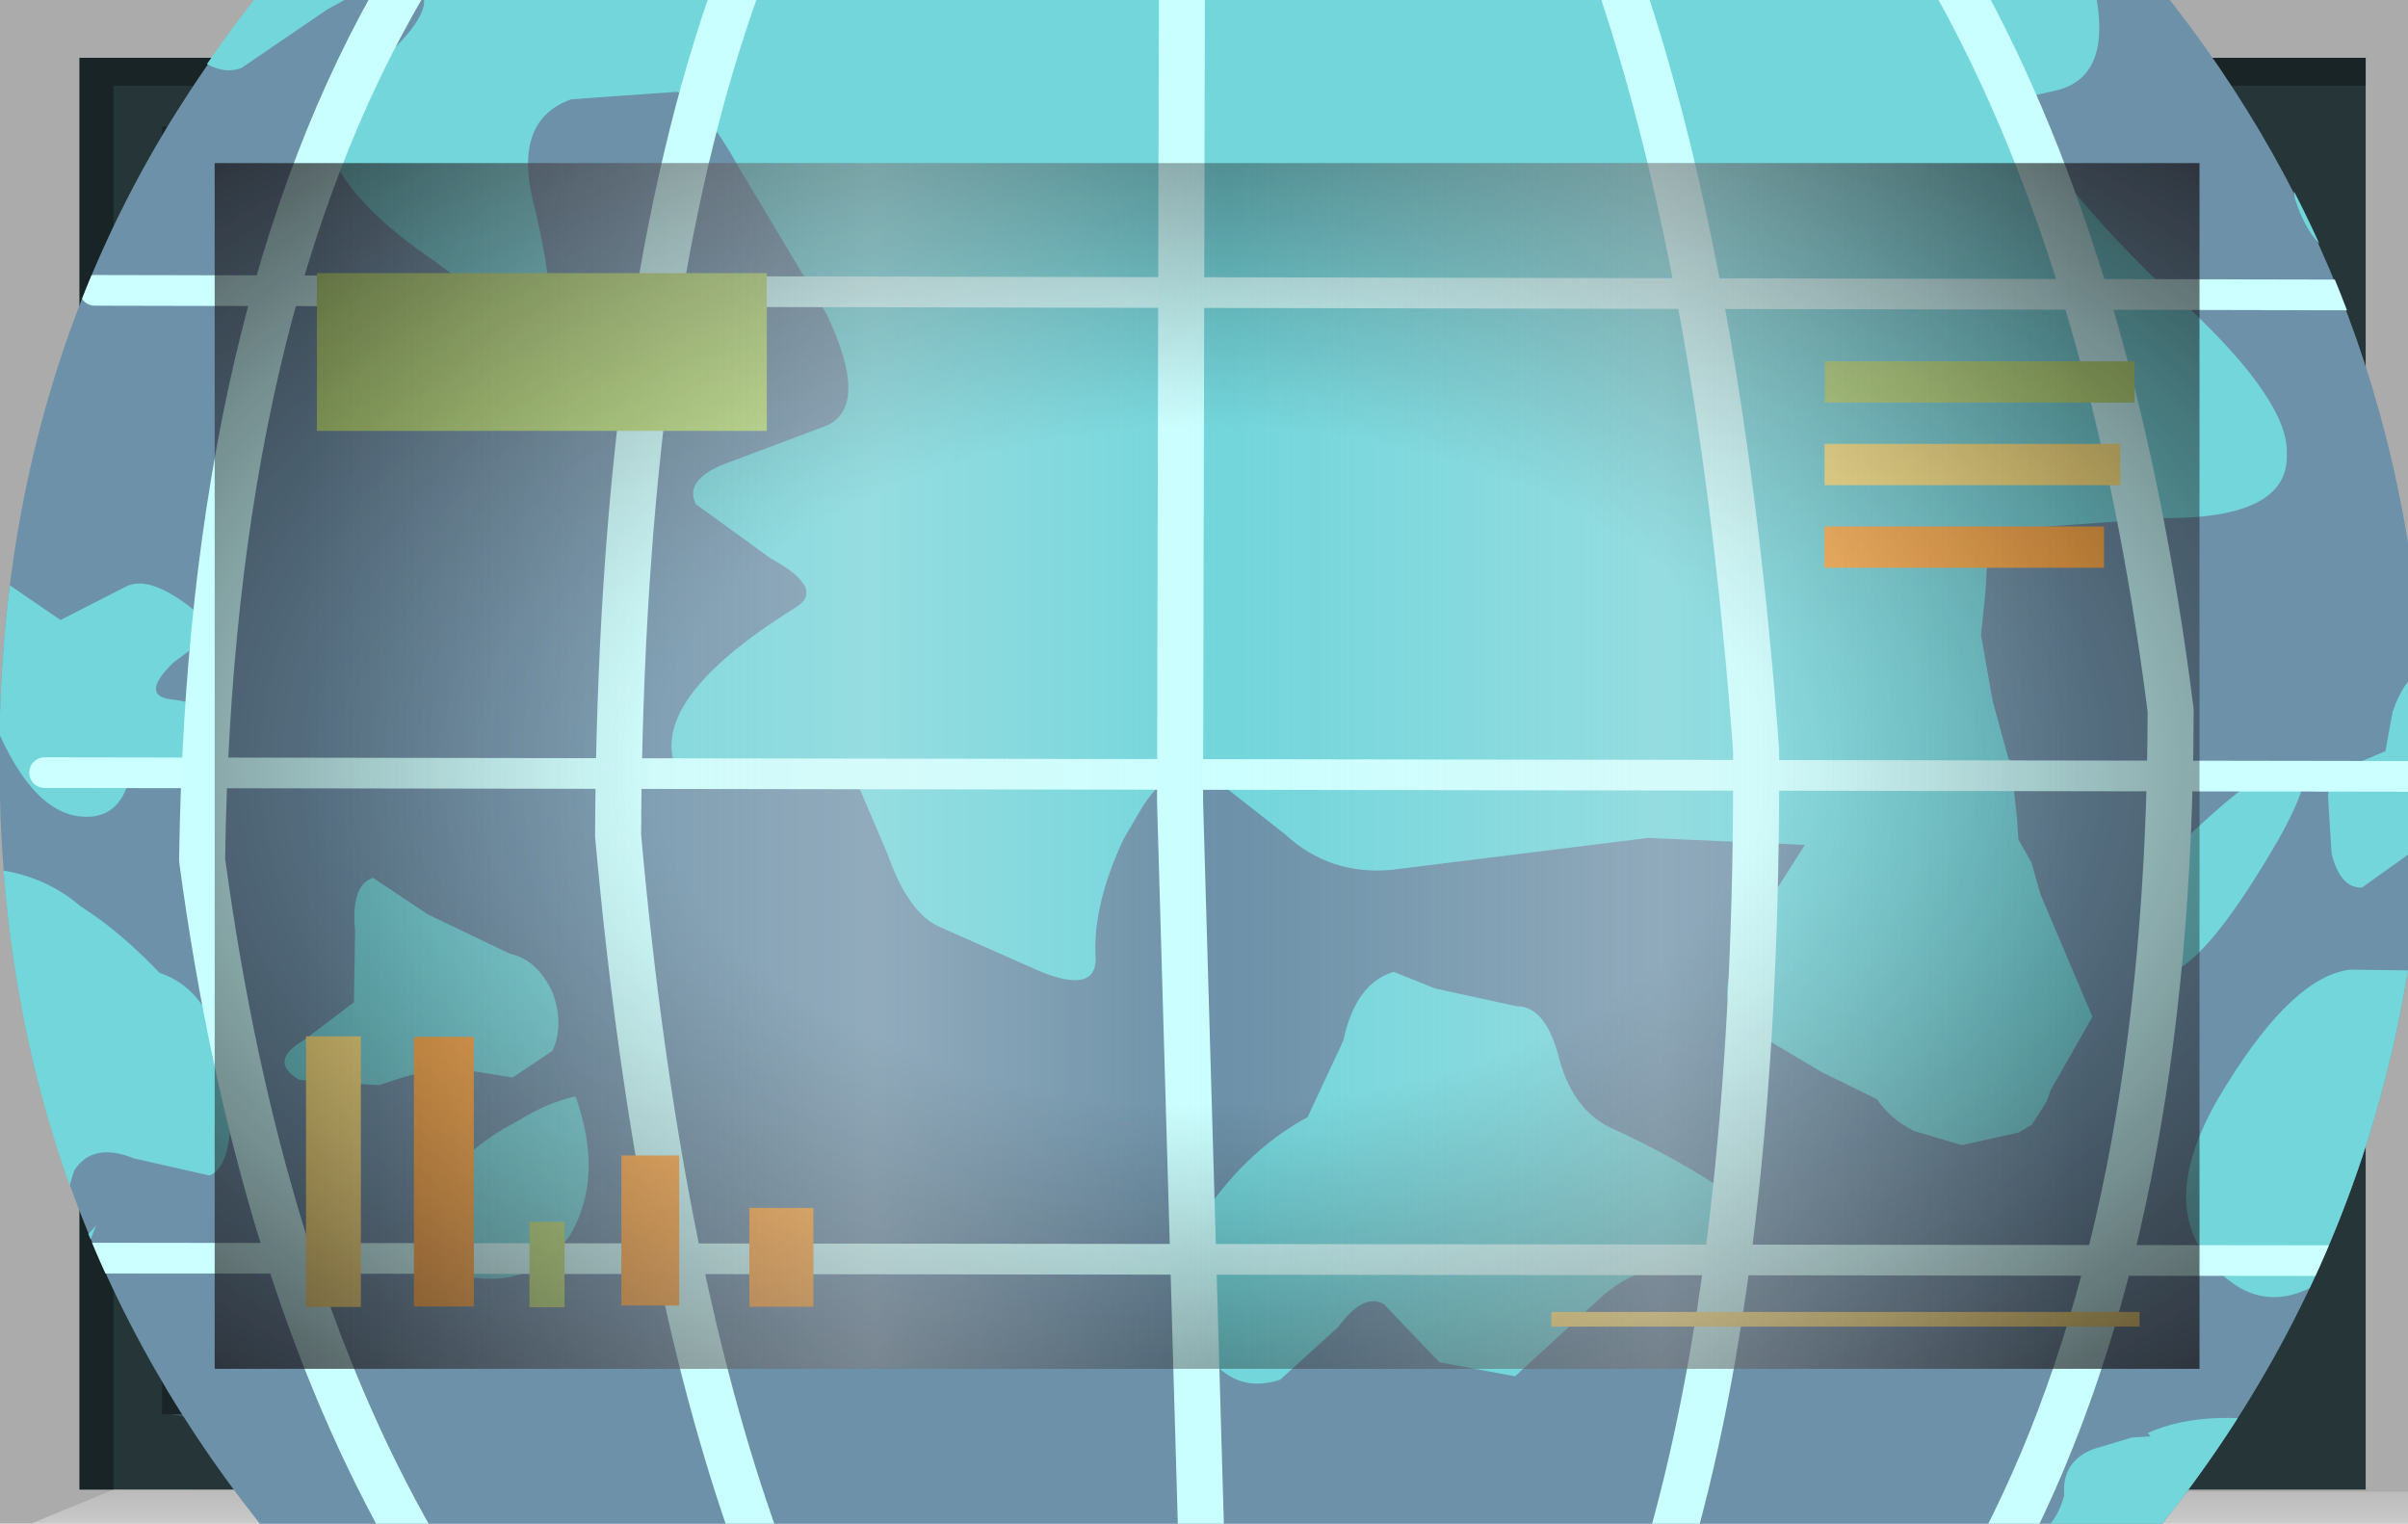 <?xml version="1.0" encoding="UTF-8" standalone="no"?>
<svg xmlns:xlink="http://www.w3.org/1999/xlink" height="73.8px" width="116.65px" xmlns="http://www.w3.org/2000/svg">
  <g transform="matrix(1.0, 0.0, 0.0, 1.0, 0.0, 0.0)">
    <use height="73.8" transform="matrix(1.0, 0.0, 0.0, 1.0, 0.0, 0.0)" width="116.65" xlink:href="#shape0"/>
    <clipPath id="clipPath0" transform="matrix(1.0, 0.0, 0.0, 1.0, 0.0, 0.0)">
      <use height="58.4" transform="matrix(1.0, 0.0, 0.0, 1.0, 10.4, 7.9)" width="96.15" xlink:href="#shape1"/>
    </clipPath>
    <g clip-path="url(#clipPath0)">
      <use height="29.45" transform="matrix(2.957, 0.308, -0.308, 2.957, 0.994, -13.064)" width="42.45" xlink:href="#shape2"/>
      <clipPath id="clipPath1" transform="">
        <use height="40.2" transform="matrix(2.957, 0.308, -0.308, 2.957, 6.382, -28.942)" width="39.55" xlink:href="#shape3"/>
      </clipPath>
    </g>
    <g clip-path="url(#clipPath1)">
      <use height="29.1" transform="matrix(2.957, 0.308, -0.308, 2.957, 0.994, -13.064)" width="42.45" xlink:href="#shape4"/>
    </g>
    <use height="2.0" transform="matrix(1.727, 0.0, 0.0, 0.355, 75.15, 63.545)" width="16.5" xlink:href="#shape5"/>
    <use height="2.0" transform="matrix(1.321, 0.0, 0.0, 3.82, 15.35, 13.23)" width="16.5" xlink:href="#shape6"/>
    <use height="2.0" transform="matrix(0.103, 0.0, 0.0, 2.069, 25.65, 59.181)" width="16.5" xlink:href="#shape6"/>
    <use height="2.0" transform="matrix(0.176, 0.0, 0.0, 6.53, 20.05, 50.22)" width="16.5" xlink:href="#shape7"/>
    <use height="2.0" transform="matrix(0.161, 0.0, 0.0, 6.554, 14.825, 50.196)" width="16.5" xlink:href="#shape5"/>
    <use height="2.0" transform="matrix(0.17, 0.0, 0.0, 3.634, 30.1, 55.966)" width="16.5" xlink:href="#shape7"/>
    <use height="2.0" transform="matrix(0.188, 0.0, 0.0, 2.394, 36.3, 58.506)" width="16.5" xlink:href="#shape7"/>
    <use height="2.0" transform="matrix(0.909, 0.0, 0.0, 1.0, 88.404, 17.5)" width="16.5" xlink:href="#shape6"/>
    <use height="2.0" transform="matrix(0.868, 0.0, 0.0, 1.0, 88.386, 21.5)" width="16.5" xlink:href="#shape5"/>
    <use height="2.0" transform="matrix(0.821, 0.0, 0.0, 1.0, 88.379, 25.5)" width="16.5" xlink:href="#shape7"/>
    <use height="58.4" transform="matrix(1.0, 0.0, 0.0, 1.0, 10.4, 7.9)" width="96.15" xlink:href="#shape8"/>
    <use height="0.0" id="price_tag_pt" transform="matrix(1.0, 0.0, 0.0, 1.0, 58.3, 83.45)" width="0.0" xlink:href="#sprite0"/>
  </g>
  <defs>
    <g id="shape0" transform="matrix(1.0, 0.0, 0.0, 1.0, 58.3, 36.9)">
      <path d="M58.35 -36.9 L58.35 36.9 -58.3 36.9 -58.3 -36.9 58.35 -36.9" fill="url(#gradient0)" fill-rule="evenodd" stroke="none"/>
      <path d="M-47.9 -29.0 L-47.9 29.4 48.25 29.4 48.25 -29.0 -47.9 -29.0 M-54.45 35.25 L-54.45 -34.1 56.3 -34.1 56.3 35.25 -54.45 35.25" fill="#253538" fill-rule="evenodd" stroke="none"/>
      <path d="M58.35 35.35 L58.35 36.9 -56.8 36.9 -52.8 35.25 58.35 35.35" fill="url(#gradient1)" fill-rule="evenodd" stroke="none"/>
      <path d="M-54.45 35.25 L-54.45 -34.1 56.3 -34.1 56.3 -32.75 -52.8 -32.75 -52.8 35.25 -54.45 35.25" fill="url(#gradient2)" fill-rule="evenodd" stroke="none"/>
      <path d="M-50.45 31.5 L48.25 31.5 48.7 32.6 -45.3 32.6 -50.45 31.5" fill="#385154" fill-rule="evenodd" stroke="none"/>
      <path d="M49.2 -30.75 L49.2 32.25 48.25 32.25 48.25 -30.75 49.2 -30.75" fill="#385154" fill-rule="evenodd" stroke="none"/>
      <path d="M-50.45 31.5 L-47.3 29.25 48.25 29.4 48.25 31.5 -50.45 31.5" fill="#1f2b2d" fill-rule="evenodd" stroke="none"/>
      <path d="M-47.9 -29.0 L-50.45 -30.75 48.25 -30.75 48.25 -29.0 -47.9 -29.0" fill="#111719" fill-rule="evenodd" stroke="none"/>
      <path d="M-47.9 -29.0 L-47.9 29.4 48.25 29.4 48.25 31.6 -50.45 31.6 -50.45 -30.75 48.25 -30.75 48.25 -29.0 -47.9 -29.0" fill="#1a2528" fill-rule="evenodd" stroke="none"/>
      <path d="M-47.9 -29.0 L48.25 -29.0 48.25 29.4 -47.9 29.4 -47.9 -29.0" fill="#6c91a8" fill-rule="evenodd" stroke="none"/>
    </g>
    <linearGradient gradientTransform="matrix(0.071, 0.0, 0.0, -0.071, 0.05, 0.0)" gradientUnits="userSpaceOnUse" id="gradient0" spreadMethod="pad" x1="-819.2" x2="819.2">
      <stop offset="0.086" stop-color="#000000" stop-opacity="0.329"/>
      <stop offset="0.227" stop-color="#000000" stop-opacity="0.329"/>
    </linearGradient>
    <linearGradient gradientTransform="matrix(0.0, -0.003, -0.003, 0.0, 0.75, 35.9)" gradientUnits="userSpaceOnUse" id="gradient1" spreadMethod="pad" x1="-819.2" x2="819.2">
      <stop offset="0.0" stop-color="#ffffff" stop-opacity="0.514"/>
      <stop offset="0.655" stop-color="#ffffff" stop-opacity="0.176"/>
    </linearGradient>
    <linearGradient gradientTransform="matrix(0.068, 0.0, 0.0, -0.068, 0.9, 0.6)" gradientUnits="userSpaceOnUse" id="gradient2" spreadMethod="pad" x1="-819.2" x2="819.2">
      <stop offset="0.086" stop-color="#000000" stop-opacity="0.329"/>
      <stop offset="0.227" stop-color="#000000" stop-opacity="0.329"/>
    </linearGradient>
    <g id="shape1" transform="matrix(1.0, 0.0, 0.0, 1.0, 47.9, 29.0)">
      <path d="M-47.9 -29.0 L48.25 -29.0 48.25 29.4 -47.9 29.4 -47.9 -29.0" fill="url(#gradient3)" fill-rule="evenodd" stroke="none"/>
    </g>
    <radialGradient cx="0" cy="0" gradientTransform="matrix(0.095, 0.0, 0.0, -0.058, 0.2, 0.2)" gradientUnits="userSpaceOnUse" id="gradient3" r="819.2" spreadMethod="pad">
      <stop offset="0.345" stop-color="#130c0e" stop-opacity="0.0"/>
      <stop offset="0.847" stop-color="#130c0e" stop-opacity="0.651"/>
      <stop offset="1.0" stop-color="#130c0e" stop-opacity="0.949"/>
    </radialGradient>
    <g id="shape2" transform="matrix(1.0, 0.0, 0.0, 1.0, 21.6, 15.8)">
      <path d="M18.25 -15.8 L20.85 9.5 -19.0 13.65 -21.6 -11.65 18.25 -15.8" fill="url(#gradient4)" fill-rule="evenodd" stroke="none"/>
    </g>
    <radialGradient cx="0" cy="0" gradientTransform="matrix(-0.041, 0.0, 0.0, -0.043, 0.0, 0.0)" gradientUnits="userSpaceOnUse" id="gradient4" r="819.2" spreadMethod="pad">
      <stop offset="0.0" stop-color="#caffff" stop-opacity="0.847"/>
      <stop offset="0.267" stop-color="#bef0f0" stop-opacity="0.4"/>
      <stop offset="0.592" stop-color="#b7e6e6" stop-opacity="0.094"/>
      <stop offset="1.0" stop-color="#b4e3e3" stop-opacity="0.0"/>
    </radialGradient>
    <g id="shape3" transform="matrix(1.0, 0.0, 0.0, 1.0, 20.35, 21.3)">
      <path d="M19.1 -3.3 Q19.95 5.0 14.85 11.45 9.75 17.95 1.6 18.8 -6.55 19.65 -12.95 14.45 -19.35 9.2 -20.2 0.95 -21.1 -7.35 -15.95 -13.8 -10.85 -20.3 -2.7 -21.15 5.45 -22.05 11.8 -16.8 18.2 -11.6 19.1 -3.3" fill="#6c91a8" fill-rule="evenodd" stroke="none"/>
    </g>
    <g id="shape4" transform="matrix(1.0, 0.0, 0.0, 1.0, 21.6, 15.8)">
      <path d="M19.1 -3.3 Q19.85 4.05 15.95 10.0 L-14.4 13.15 Q-19.45 8.2 -20.2 0.95 -21.0 -6.3 -17.15 -12.1 L13.45 -15.3 Q18.3 -10.45 19.1 -3.3" fill="#6c91a8" fill-rule="evenodd" stroke="none"/>
      <path d="M19.05 -4.75 L19.4 -4.55 19.65 -2.1 Q19.45 -2.15 19.15 -1.75 L18.3 -1.0 Q17.95 -0.95 17.75 -1.5 L17.6 -2.4 Q17.55 -2.7 18.0 -3.0 L18.45 -3.25 18.5 -3.9 Q18.65 -4.55 19.05 -4.75 M12.45 -15.2 L12.5 -14.95 Q12.85 -13.7 12.0 -13.4 L11.55 -13.25 Q11.5 -12.35 14.45 -10.1 L14.45 -10.15 Q16.3 -8.75 16.35 -7.9 16.5 -6.85 14.45 -6.65 L11.65 -6.15 11.7 -5.15 11.7 -5.1 11.7 -4.45 12.0 -3.4 12.35 -2.5 12.4 -2.45 12.6 -1.5 12.65 -1.2 12.9 -0.85 13.1 -0.35 14.15 1.55 13.6 2.8 13.55 3.0 13.35 3.4 13.15 3.55 12.25 3.85 11.45 3.7 Q11.05 3.55 10.8 3.25 L9.85 2.9 8.55 2.3 Q7.9 1.95 8.4 0.85 L9.2 -0.75 6.65 -0.6 2.55 0.35 Q1.55 0.55 0.75 -0.05 L-0.6 -0.9 Q-1.2 -1.05 -1.6 -0.25 L-1.85 0.3 Q-2.25 1.45 -2.1 2.3 -2.05 2.85 -2.95 2.6 L-4.65 2.05 Q-5.2 1.9 -5.65 0.95 L-6.4 -0.4 Q-6.65 -0.6 -7.65 0.0 L-9.1 0.1 Q-10.0 -1.0 -7.55 -2.9 -7.1 -3.25 -8.05 -3.65 L-9.35 -4.4 Q-9.6 -4.8 -8.85 -5.15 -8.45 -5.35 -7.35 -5.9 -6.7 -6.3 -7.55 -7.7 L-9.2 -9.9 Q-9.9 -10.9 -10.35 -11.05 L-12.05 -10.75 Q-13.0 -10.3 -12.45 -8.9 -11.95 -7.45 -12.15 -7.35 -12.6 -7.05 -14.0 -7.9 -15.4 -8.65 -15.85 -9.45 -16.2 -9.95 -15.2 -11.05 -14.3 -12.05 -14.75 -12.3 L-14.85 -12.35 12.45 -15.2 M16.8 -15.65 L18.25 -15.8 18.6 -12.15 Q18.2 -11.5 17.65 -11.25 16.6 -10.8 16.05 -12.05 L15.75 -13.4 16.8 -15.65 M16.85 -1.6 Q15.45 1.5 14.8 0.5 14.95 0.7 14.9 -0.7 L15.45 -1.6 Q16.75 -3.1 17.1 -2.9 17.35 -2.75 16.85 -1.6 M5.55 3.05 Q5.85 3.9 6.5 4.15 7.7 4.55 8.7 5.1 L8.9 5.8 Q8.9 6.5 8.0 6.35 7.2 6.25 6.55 7.05 L5.4 8.35 4.15 8.25 3.15 7.4 Q2.8 7.25 2.45 7.85 L1.6 8.8 Q0.5 9.3 -0.2 7.5 -0.5 7.0 0.25 5.95 0.8 5.05 1.6 4.5 L2.05 3.2 Q2.15 2.25 2.75 2.0 L3.45 2.2 4.8 2.35 Q5.25 2.3 5.55 3.05 M18.25 0.35 L19.9 0.2 20.4 5.05 19.45 4.8 Q19.3 4.75 18.25 5.5 17.35 6.15 16.5 5.35 15.45 4.4 16.45 2.4 17.35 0.55 18.25 0.35 M20.6 7.05 L20.85 9.5 13.85 10.2 Q14.4 10.0 14.5 9.35 14.4 8.8 14.9 8.55 L15.5 8.3 15.8 8.25 15.75 8.2 Q16.7 7.65 18.35 7.85 L18.6 7.35 Q19.0 6.85 19.75 7.05 L20.6 7.05 M-19.15 12.15 L-19.4 9.55 Q-18.6 9.35 -17.85 8.3 L-18.15 9.35 Q-18.35 10.3 -17.95 10.25 -17.4 10.25 -17.1 10.55 -16.8 10.95 -17.3 11.3 L-18.9 12.0 -19.15 12.15 M-20.15 2.7 Q-19.3 2.7 -18.65 3.15 -17.95 3.5 -17.25 4.1 -16.1 4.35 -15.85 6.4 -15.8 7.15 -16.1 7.3 L-17.35 7.15 Q-18.05 6.95 -18.3 7.45 L-18.4 7.95 -19.65 7.5 -20.15 2.7 M-11.2 5.9 Q-10.75 5.55 -10.3 5.4 -9.7 6.65 -10.15 7.65 -10.65 8.6 -11.8 8.5 L-12.15 8.15 Q-12.45 7.65 -12.25 7.1 -12.1 6.5 -11.2 5.9 M-13.95 2.2 L-13.0 2.7 -11.6 3.2 Q-11.15 3.25 -10.85 3.75 -10.6 4.25 -10.75 4.7 L-11.35 5.2 -12.25 5.15 Q-12.55 5.1 -13.5 5.55 L-14.8 5.6 Q-15.35 5.35 -14.8 4.95 L-14.05 4.25 -14.15 3.1 Q-14.3 2.35 -13.95 2.2 M-17.55 -0.95 Q-18.05 -0.35 -17.5 -0.35 -16.8 -0.35 -16.95 0.15 -17.1 0.75 -18.05 0.85 -18.1 1.7 -18.8 1.7 -19.55 1.7 -20.25 0.5 -20.3 0.4 -20.4 0.4 L-20.65 -2.1 -19.45 -1.45 -18.45 -2.1 Q-18.0 -2.4 -16.9 -1.55 L-17.55 -0.95 M-21.4 -9.65 L-21.6 -11.65 -15.5 -12.25 -16.15 -11.8 -17.45 -10.7 Q-17.85 -10.5 -18.4 -10.95 -19.05 -11.45 -19.85 -11.45 -20.65 -11.4 -21.1 -10.35 L-21.4 -9.65" fill="#72d6db" fill-rule="evenodd" stroke="none"/>
      <path d="M-19.45 1.05 L19.55 -2.95 M-19.45 9.0 L20.35 4.9 M-19.45 -6.85 L18.75 -10.75" fill="none" stroke="#ccffff" stroke-linecap="round" stroke-linejoin="round" stroke-width="0.5"/>
      <path d="M14.4 -15.4 Q17.35 -12.05 19.15 -6.95 M19.95 1.1 Q19.6 6.1 17.55 9.85" fill="none" stroke="#caffff" stroke-linecap="round" stroke-linejoin="round" stroke-width="0.75"/>
      <path d="M-14.8 -12.75 L-14.95 -12.35 Q-17.55 -6.65 -16.75 2.2 -15.15 8.8 -12.15 12.95" fill="none" stroke="#caffff" stroke-linecap="round" stroke-linejoin="round" stroke-width="0.75"/>
      <path d="M-9.45 -13.3 L-9.55 -12.9 Q-10.9 -7.45 -10.05 1.1 -8.7 8.0 -6.6 12.35" fill="none" stroke="#caffff" stroke-linecap="round" stroke-linejoin="round" stroke-width="0.75"/>
      <path d="M-2.35 -13.65 L-1.0 -0.4 0.6 11.6" fill="none" stroke="#caffff" stroke-linecap="round" stroke-linejoin="round" stroke-width="0.75"/>
      <path d="M4.75 -14.4 Q6.9 -9.7 8.25 -2.2 9.1 5.65 8.2 10.8" fill="none" stroke="#caffff" stroke-linecap="round" stroke-linejoin="round" stroke-width="0.75"/>
      <path d="M9.9 -15.3 L10.2 -14.95 Q13.25 -10.6 14.9 -3.55 15.75 4.75 13.6 10.25" fill="none" stroke="#caffff" stroke-linecap="round" stroke-linejoin="round" stroke-width="0.75"/>
    </g>
    <g id="shape5" transform="matrix(1.0, 0.0, 0.0, 1.0, 8.25, 1.0)">
      <path d="M-8.25 -1.0 L8.25 -1.0 8.25 1.0 -8.25 1.0 -8.25 -1.0" fill="#ffe783" fill-rule="evenodd" stroke="none"/>
    </g>
    <g id="shape6" transform="matrix(1.0, 0.0, 0.0, 1.0, 8.25, 1.0)">
      <path d="M-8.25 -1.0 L8.25 -1.0 8.25 1.0 -8.25 1.0 -8.25 -1.0" fill="#b9e07c" fill-rule="evenodd" stroke="none"/>
    </g>
    <g id="shape7" transform="matrix(1.0, 0.0, 0.0, 1.0, 8.25, 1.0)">
      <path d="M-8.25 -1.0 L8.25 -1.0 8.25 1.0 -8.25 1.0 -8.25 -1.0" fill="#ffac48" fill-rule="evenodd" stroke="none"/>
    </g>
    <g id="shape8" transform="matrix(1.0, 0.0, 0.0, 1.0, 47.9, 29.0)">
      <path d="M-47.9 -29.0 L48.25 -29.0 48.25 29.4 -47.9 29.4 -47.9 -29.0" fill="url(#gradient5)" fill-rule="evenodd" stroke="none"/>
      <path d="M-47.9 -29.0 L48.25 -29.0 48.25 29.4 -47.9 29.4 -47.9 -29.0" fill="url(#gradient6)" fill-rule="evenodd" stroke="none"/>
    </g>
    <radialGradient cx="0" cy="0" gradientTransform="matrix(0.095, 0.0, 0.0, -0.058, 0.2, 0.2)" gradientUnits="userSpaceOnUse" id="gradient5" r="819.2" spreadMethod="pad">
      <stop offset="0.345" stop-color="#130c0e" stop-opacity="0.0"/>
      <stop offset="0.847" stop-color="#130c0e" stop-opacity="0.651"/>
      <stop offset="1.0" stop-color="#130c0e" stop-opacity="0.949"/>
    </radialGradient>
    <linearGradient gradientTransform="matrix(0.055, 0.0, 0.0, -0.055, 1.5, 0.2)" gradientUnits="userSpaceOnUse" id="gradient6" spreadMethod="pad" x1="-819.2" x2="819.2">
      <stop offset="0.0" stop-color="#e1e1e1" stop-opacity="0.0"/>
      <stop offset="0.306" stop-color="#ededed" stop-opacity="0.286"/>
      <stop offset="0.494" stop-color="#eaeaea" stop-opacity="0.0"/>
      <stop offset="0.729" stop-color="#ededed" stop-opacity="0.278"/>
      <stop offset="0.957" stop-color="#e1e1e1" stop-opacity="0.0"/>
    </linearGradient>
  </defs>
</svg>
